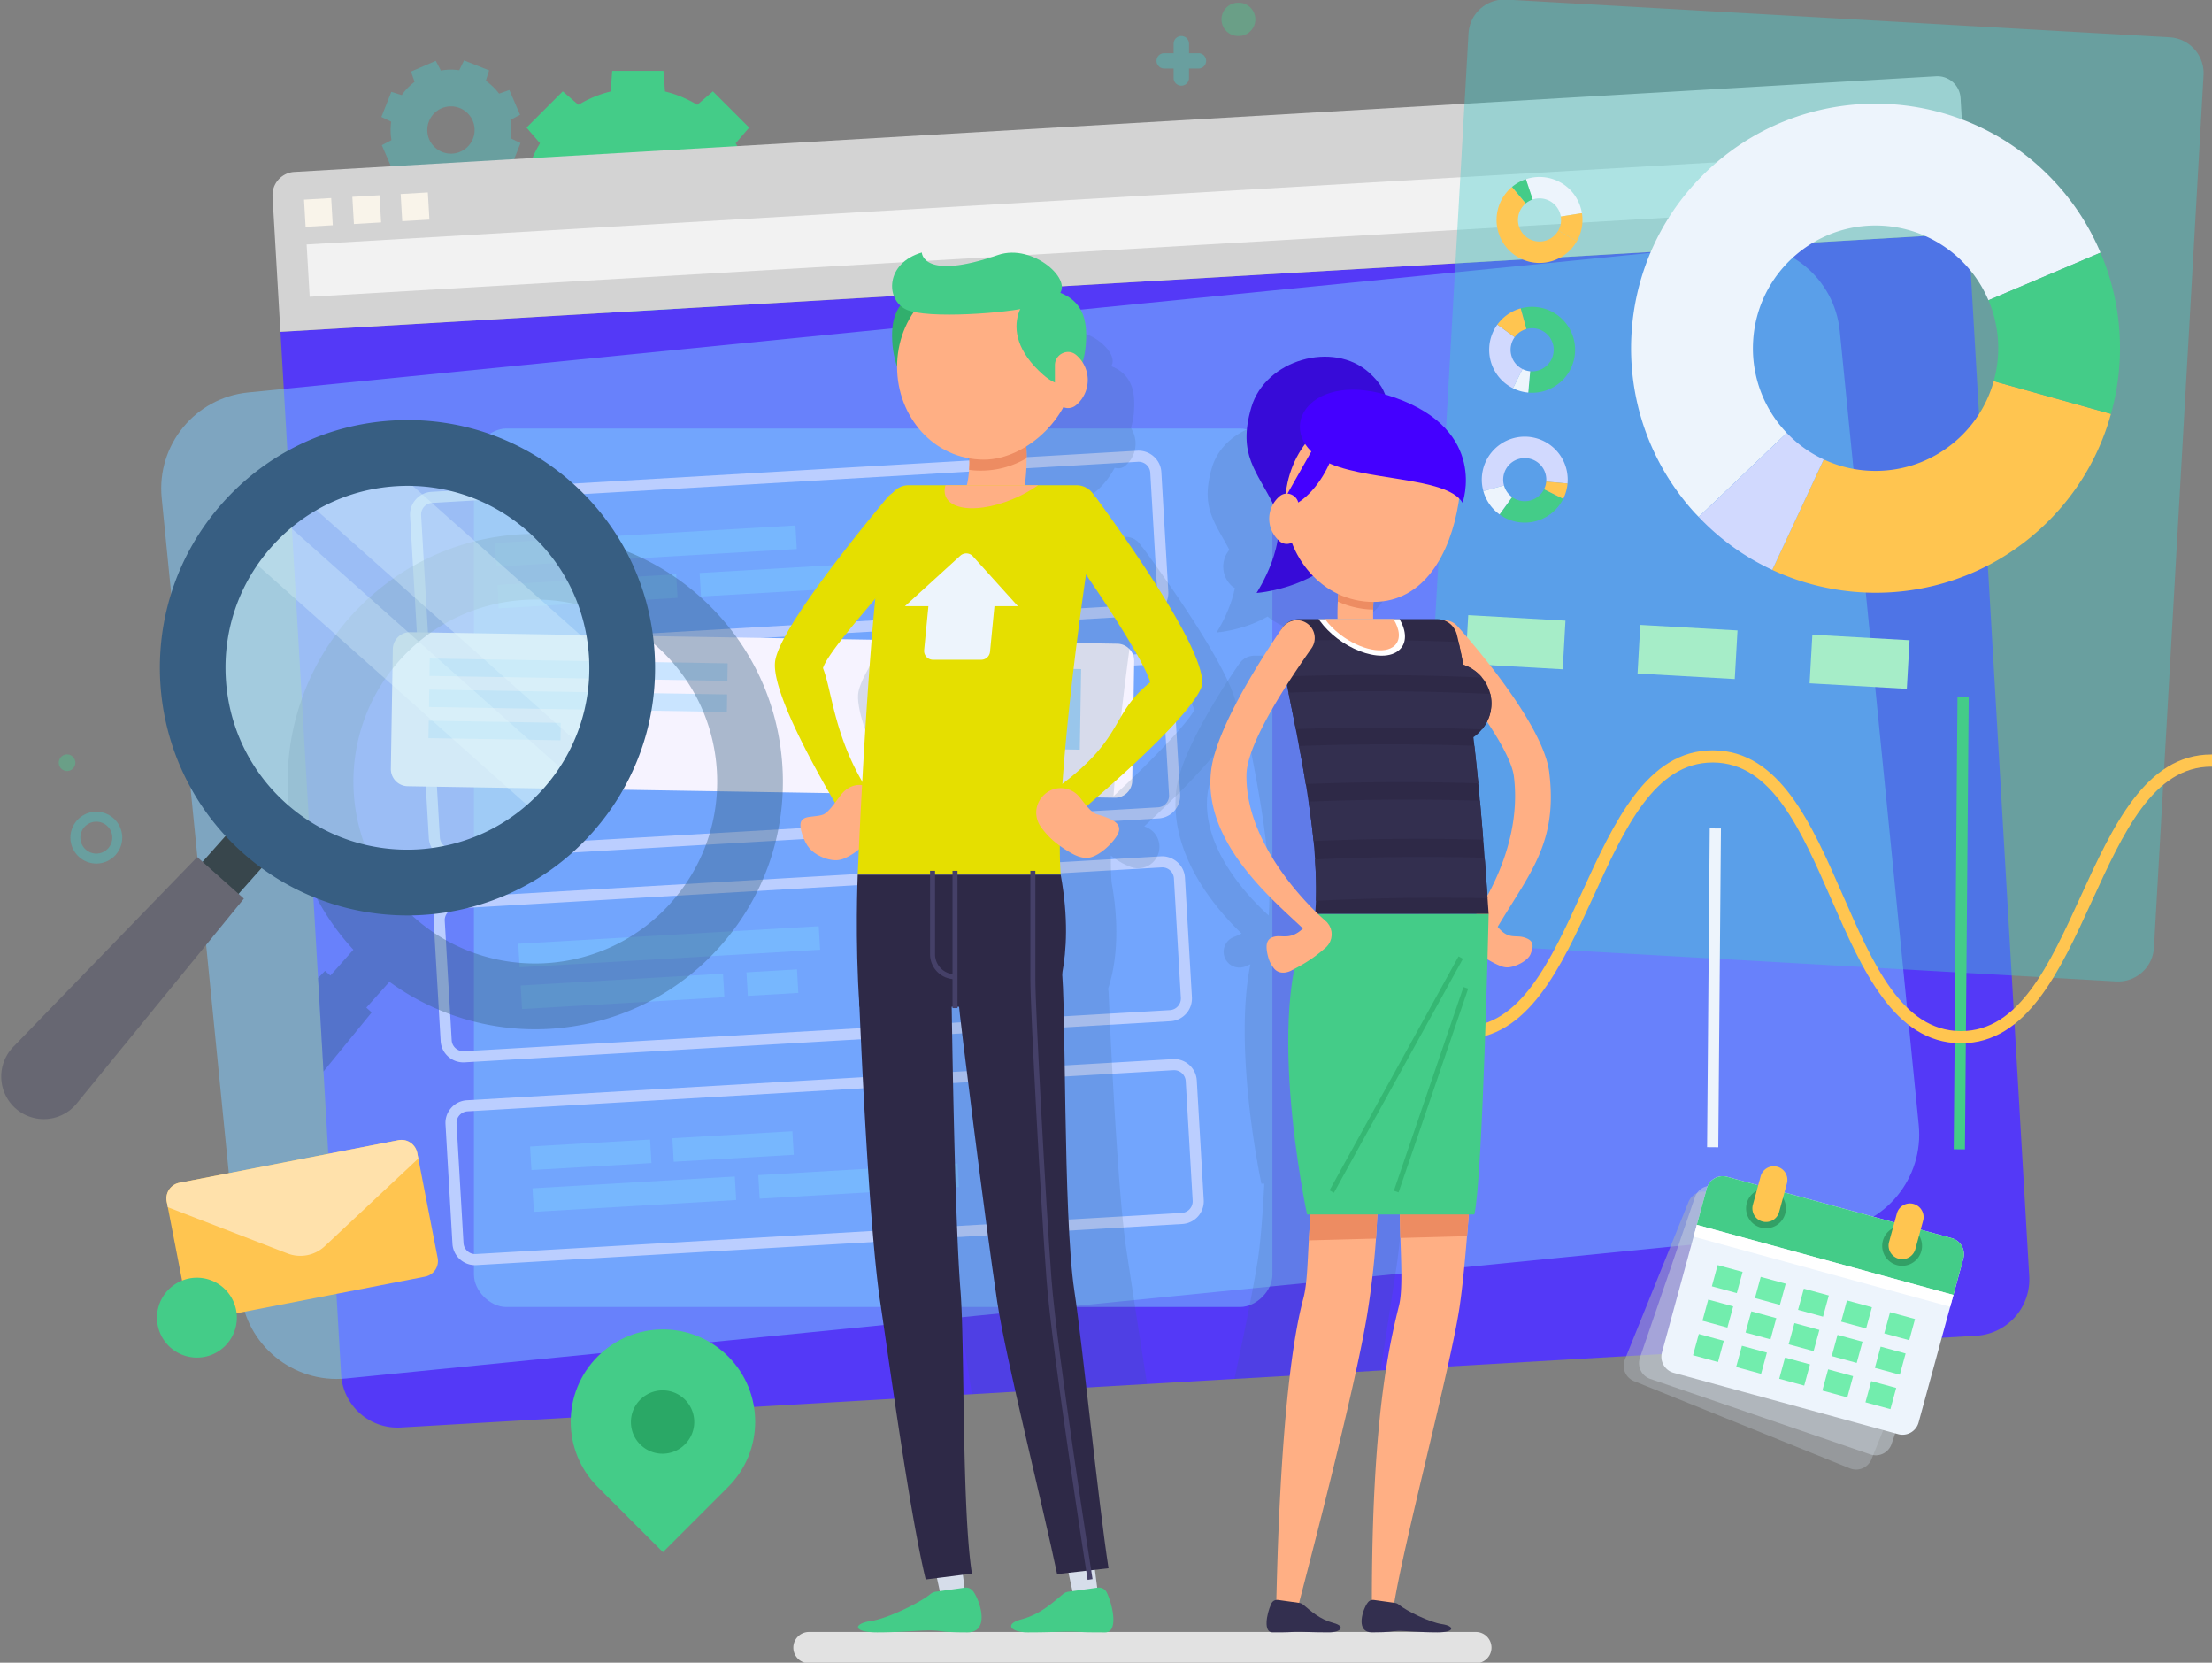 <svg xmlns="http://www.w3.org/2000/svg" width="338" height="254" viewBox="0 0 338 254"><rect x="0" y="0" width="338" height="254" fill="#808080" stroke="none"/><g><g><g><g><path fill="#4c8" d="M100.898 36.89a6.854 6.854 0 0 1-6.869 0 6.733 6.733 0 0 1-1.413-1.078 6.744 6.744 0 0 1-1.079-1.414 6.851 6.851 0 0 1 0-6.867 6.791 6.791 0 0 1 1.08-1.415c.43-.431.909-.785 1.412-1.078a6.862 6.862 0 0 1 6.87 0c.503.293.98.647 1.414 1.078.43.432.784.91 1.077 1.415a6.859 6.859 0 0 1 0 6.867 6.793 6.793 0 0 1-1.079 1.413c-.432.434-.91.788-1.413 1.08zm-12.514 9.022a17.347 17.347 0 0 0 4.931 2.044l.232 3.148h7.832l.235-3.148a17.374 17.374 0 0 0 4.929-2.044l2.391 2.062 5.538-5.538-2.06-2.393a17.45 17.45 0 0 0 2.045-4.929l3.145-.233v-7.832l-3.145-.234a17.458 17.458 0 0 0-2.045-4.93l2.06-2.392-5.538-5.538-2.391 2.062a17.423 17.423 0 0 0-4.93-2.045l-.234-3.147h-7.832l-.232 3.147a17.414 17.414 0 0 0-4.93 2.045l-2.393-2.062-5.539 5.538 2.064 2.392a17.372 17.372 0 0 0-2.045 4.93l-3.148.234v7.832l3.148.233a17.363 17.363 0 0 0 2.045 4.93l-2.064 2.392 5.539 5.538z"/></g><g opacity=".4"><path fill="#46cccc" d="M66.07 22.097a3.528 3.528 0 0 1-.736-1.706 3.614 3.614 0 0 1 1.335-3.367c.24-.19.508-.355.802-.484.296-.126.6-.207.904-.253a3.61 3.61 0 0 1 3.365 1.335c.19.242.357.509.485.803.127.296.208.598.253.902a3.616 3.616 0 0 1-3.04 4.104 3.621 3.621 0 0 1-3.368-1.334zm-4.518 3.324a9.137 9.137 0 0 0 2.019 1.96l-.496 1.588 3.836 1.523.727-1.497c.921.128 1.87.116 2.815-.046l.77 1.476 3.792-1.638-.547-1.573a9.206 9.206 0 0 0 1.961-2.02l1.587.498 1.522-3.84-1.497-.726a9.208 9.208 0 0 0-.044-2.812l1.475-.772-1.639-3.791-1.573.546a9.131 9.131 0 0 0-2.02-1.96l.498-1.588L70.9 9.228l-.726 1.497a9.172 9.172 0 0 0-2.814.044l-.772-1.476-3.79 1.64.545 1.573a9.132 9.132 0 0 0-1.96 2.019l-1.588-.5-1.521 3.84 1.498.726c-.13.922-.119 1.87.045 2.813l-1.478.772 1.64 3.79z"/></g></g><g><g opacity=".4"><path fill="#48cc90" d="M189.191 5.5a2.543 2.543 0 1 1 0-5.088 2.545 2.545 0 1 1 0 5.087z"/></g><g opacity=".4"><path fill="#46cccc" d="M17.153 127.958a2.438 2.438 0 0 1-2.434 2.435 2.438 2.438 0 0 1-2.436-2.435 2.438 2.438 0 0 1 2.436-2.436 2.438 2.438 0 0 1 2.434 2.436zm1.526 0a3.966 3.966 0 0 0-3.96-3.962 3.966 3.966 0 0 0-3.962 3.962 3.966 3.966 0 0 0 3.962 3.961 3.966 3.966 0 0 0 3.96-3.961z"/></g><g opacity=".4"><path fill="#46cccc" d="M181.686 11.91v-1.439h1.44a1.177 1.177 0 0 0 0-2.354h-1.44v-1.44a1.177 1.177 0 1 0-2.355 0v1.44h-1.437a1.177 1.177 0 1 0 0 2.354h1.437v1.44a1.177 1.177 0 1 0 2.355 0z"/></g><g opacity=".4"><path fill="#48cc90" d="M10.247 117.784a1.272 1.272 0 1 1-.001-2.544 1.272 1.272 0 0 1 .001 2.544z"/></g></g><g><g><path fill="#5439f7" d="M310.071 194.948a8.615 8.615 0 0 1-8.098 9.103l-91.005 5.297-8.317.489-5.586.32-8.439.488-13.353.779-11.048.64-4.7.275-11.019.641-87.28 5.084a8.613 8.613 0 0 1-9.102-8.1l-9.266-159.28 257.934-15.031z"/></g><g opacity=".5"><path fill="#7bcaff" d="M279.967 187.988L52.908 210.575c-8.106.808-15.332-5.112-16.14-13.218L24.708 76.09c-.808-8.108 5.11-15.332 13.218-16.14l227.056-22.587c8.108-.807 15.334 5.113 16.14 13.22l12.064 121.266c.806 8.106-5.112 15.333-13.218 16.14z"/></g><g opacity=".5"><path fill="#7bcaff" d="M72.423 70.395c0-2.467 2.466-4.933 4.932-4.933h112.14c2.465 0 4.932 2.466 4.932 4.933v124.33c0 2.466-2.466 4.932-4.932 4.932H77.355c-2.466 0-4.932-2.465-4.932-4.931z"/></g><g><g><path fill="#d3d3d3" d="M300.785 35.662L42.847 50.687 41.643 30.01a3.546 3.546 0 0 1 3.334-3.746l250.858-14.614a3.548 3.548 0 0 1 3.746 3.335z"/></g><g><path fill="#f2f2f2" d="M47.32 45.334l-.466-7.991 248.403-14.47.466 7.99z"/></g><g><path fill="#f9f4ea" d="M46.697 34.651l-.242-4.153 4.153-.241.241 4.153z"/></g><g><path fill="#f9f4ea" d="M54.08 34.221l-.242-4.152 4.152-.243.243 4.153z"/></g><g><path fill="#f9f4ea" d="M61.463 33.791l-.242-4.152 4.152-.243.243 4.153z"/></g></g><g><path fill="#bbceff" d="M173.987 70.54c.937 0 1.724.732 1.78 1.679l1.063 18.244c.026.476-.131.932-.449 1.288a1.768 1.768 0 0 1-1.227.593L67.294 98.63a1.777 1.777 0 0 1-1.883-1.676L64.35 78.707c-.027-.474.131-.93.449-1.286a1.77 1.77 0 0 1 1.227-.595l107.858-6.283a2.35 2.35 0 0 1 .104-.003zM67.19 100.325c.069 0 .136-.001.205-.006l107.858-6.282a3.454 3.454 0 0 0 2.394-1.16 3.449 3.449 0 0 0 .873-2.514l-1.062-18.244c-.113-1.913-1.77-3.363-3.673-3.267L65.927 75.135a3.463 3.463 0 0 0-2.396 1.16 3.443 3.443 0 0 0-.873 2.512l1.062 18.245a3.482 3.482 0 0 0 3.469 3.273z"/></g><g><path fill="#bbceff" d="M177.572 103.199l1.062 18.244a1.785 1.785 0 0 1-1.674 1.883L69.1 129.61a1.781 1.781 0 0 1-1.885-1.676l-1.062-18.244a1.785 1.785 0 0 1 1.677-1.883l107.859-6.283c.033-.001.068-.003.103-.003.936 0 1.725.733 1.78 1.679zm-108.375 28.1l107.86-6.282a3.48 3.48 0 0 0 3.268-3.673L179.26 103.1c-.111-1.914-1.764-3.362-3.672-3.267l-107.858 6.282a3.48 3.48 0 0 0-3.267 3.672l1.062 18.246a3.48 3.48 0 0 0 3.671 3.267z"/></g><g><path fill="#f6f3ff" d="M170.337 121.863l-108.028-1.758a2.629 2.629 0 0 1-2.587-2.67l.3-18.274a2.628 2.628 0 0 1 2.67-2.587l108.028 1.76a2.626 2.626 0 0 1 2.585 2.67l-.296 18.274a2.63 2.63 0 0 1-2.672 2.585z"/></g><g><path fill="#bbceff" d="M177.598 132.5c.935 0 1.723.733 1.779 1.678l1.062 18.245a1.786 1.786 0 0 1-1.675 1.884l-107.86 6.282c-.967.045-1.827-.694-1.884-1.677l-1.062-18.244a1.762 1.762 0 0 1 .449-1.286 1.769 1.769 0 0 1 1.227-.595l107.858-6.283c.035-.003.07-.003.106-.003zM70.795 162.286c.069 0 .137-.002.208-.005l107.86-6.284a3.478 3.478 0 0 0 3.265-3.672l-1.062-18.244c-.111-1.913-1.78-3.36-3.671-3.269l-107.859 6.286a3.444 3.444 0 0 0-2.394 1.157 3.44 3.44 0 0 0-.875 2.513l1.064 18.244a3.446 3.446 0 0 0 1.158 2.395c.641.572 1.454.879 2.306.879z"/></g><g opacity=".4"><path fill="#46cccc" d="M323.347 149.924l-101.372-5.766a5.482 5.482 0 0 1-5.164-5.783L224.39 5.1a5.481 5.481 0 0 1 5.785-5.163l101.371 5.762a5.484 5.484 0 0 1 5.164 5.786l-7.578 133.276a5.483 5.483 0 0 1-5.785 5.163z"/></g><g><path fill="#bbceff" d="M180.587 163.93c.354.317.566.754.594 1.228l1.062 18.244a1.785 1.785 0 0 1-1.674 1.885l-107.86 6.283a1.795 1.795 0 0 1-1.883-1.677l-1.064-18.244a1.775 1.775 0 0 1 .449-1.288 1.771 1.771 0 0 1 1.228-.594l107.859-6.284.106-.002c.437 0 .853.157 1.183.449zM72.6 193.265c.07 0 .138-.001.208-.006l107.858-6.283a3.48 3.48 0 0 0 3.268-3.671l-1.062-18.244a3.457 3.457 0 0 0-1.16-2.396 3.412 3.412 0 0 0-2.514-.872l-107.857 6.283a3.45 3.45 0 0 0-2.395 1.159 3.446 3.446 0 0 0-.873 2.513l1.062 18.244a3.448 3.448 0 0 0 1.16 2.394 3.44 3.44 0 0 0 2.305.88z"/></g><g opacity=".6"><g opacity=".6"><path fill="#7bcaff" d="M65.617 103.264l.043-2.672 45.527.741-.044 2.672z"/></g><g opacity=".6"><path fill="#7bcaff" d="M65.539 108.014l.043-2.672 45.527.741-.043 2.671z"/></g><g opacity=".6"><path fill="#7bcaff" d="M65.462 112.763l.043-2.671 20.187.328-.044 2.672z"/></g></g><g opacity=".6"><path fill="#7bcaff" d="M138.364 114.088l.2-12.309 12.31.2-.2 12.31z"/></g><g opacity=".6"><path fill="#7bcaff" d="M152.69 114.321l.201-12.31 12.31.201-.201 12.31z"/></g><g><g><path fill="#4c8" d="M300.248 175.576l-1.712-.014.575-69.09 1.712.015z"/></g><g><path fill="#edf4fc" d="M224.872 174.948l-1.712-.014.193-23.261 1.713.014z"/></g><g><path fill="#edf4fc" d="M262.558 175.263l-1.711-.015.407-48.703 1.711.015z"/></g><g><path fill="#ffc550" d="M299.66 159.367h-.114c-10.128-.084-15.002-11.226-19.718-22.001-4.683-10.702-9.106-20.812-18.029-20.887h-.097c-8.86 0-13.434 9.998-18.276 20.583-4.875 10.654-9.917 21.669-19.969 21.669h-.114l.015-1.86h.1c8.858 0 13.433-9.998 18.277-20.583 4.874-10.653 9.914-21.67 19.965-21.67.038 0 .076 0 .115.002 10.128.084 15.002 11.226 19.718 22 4.682 10.703 9.106 20.813 18.027 20.888h.1c8.86 0 13.435-10 18.277-20.585 4.877-10.653 9.918-21.668 19.97-21.668h.116l-.016 1.86h-.1c-8.86 0-13.433 9.997-18.278 20.582-4.876 10.656-9.916 21.67-19.968 21.67z"/></g></g><g><g><path fill="#a6edc8" d="M276.934 96.958l14.853.844-.421 7.427-14.854-.843z"/></g><g><path fill="#a6edc8" d="M250.643 95.463l14.855.844-.422 7.427-14.854-.843z"/></g><g><path fill="#a6edc8" d="M224.353 93.97l14.855.843-.422 7.427-14.854-.844z"/></g></g><g opacity=".5"><path fill="#7bcaff" d="M79.404 147.755l-.209-3.589 45.91-2.673.208 3.589z"/></g><g opacity=".5"><path fill="#7bcaff" d="M79.776 154.135l-.209-3.588 30.909-1.802.209 3.588z"/></g><g opacity=".5"><path fill="#7bcaff" d="M114.273 152.125l-.209-3.589 7.714-.449.209 3.589z"/></g><g opacity=".5"><path fill="#7bcaff" d="M75.839 86.54l-.21-3.588 45.91-2.674.208 3.588z"/></g><g opacity=".5"><path fill="#7bcaff" d="M76.21 92.92L76 89.331l27.322-1.591.21 3.588z"/></g><g opacity=".5"><path fill="#7bcaff" d="M107.118 91.119l-.209-3.588 28.926-1.685.21 3.588z"/></g><g opacity=".5"><path fill="#7bcaff" d="M81.209 178.735L81 175.147l18.334-1.067.21 3.588z"/></g><g opacity=".5"><path fill="#7bcaff" d="M102.95 177.468l-.208-3.588 18.334-1.067.21 3.588z"/></g><g opacity=".5"><path fill="#7bcaff" d="M81.581 185.115l-.21-3.588 30.91-1.801.208 3.587z"/></g><g opacity=".5"><path fill="#7bcaff" d="M116.078 183.105l-.209-3.589 30.451-1.773.21 3.588z"/></g><g opacity=".4"><path fill="#375e82" d="M102.545 137.879c-10.187 11.447-27.776 12.47-39.24 2.286-11.447-10.185-12.472-27.794-2.286-39.24 4.935-5.547 11.745-8.85 19.146-9.283 7.42-.432 14.546 2.06 20.094 6.997 5.547 4.937 8.85 11.726 9.283 19.146.43 7.401-2.062 14.548-6.997 20.094zm4.387-46.759c-7.54-6.708-17.255-10.087-27.351-9.5-10.078.588-19.336 5.072-26.064 12.612a37.442 37.442 0 0 0-7.4 12.543 37.673 37.673 0 0 0-2.1 14.81c.292 5 1.56 9.927 3.806 14.482a37.5 37.5 0 0 0 6.175 9.012l-3.512 3.944-.82-.71-1.064 1.098.83 14.269 7.365-9.024-.821-.73 3.53-3.946a37.82 37.82 0 0 0 24.476 7.186c9.672-.563 19.147-4.819 26.063-12.612 6.727-7.559 10.106-17.275 9.518-27.353-.589-10.095-5.072-19.354-12.63-26.08z"/></g><g><g><path fill="#38464c" d="M43.188 128.98l-8.933 10.039-5.504-4.898 8.933-10.038z"/></g><g><path fill="#676772" d="M2.367 169.31a6.5 6.5 0 0 0 9.358-.744l25.543-31.292-7.133-6.348L2.02 159.929a6.502 6.502 0 0 0 .347 9.382z"/></g><g opacity=".6"><path fill="#bde5f2" d="M29.492 103.933c1.055 18.094 16.572 31.902 34.666 30.85a32.696 32.696 0 0 0 20.137-8.461 31.941 31.941 0 0 0 5.039-5.747 33.259 33.259 0 0 0 2.379-4.064 32.517 32.517 0 0 0 3.362-13.822c.01-.845 0-1.71-.05-2.573C93.972 82.022 78.434 68.194 60.34 69.25c-.864.05-1.744.142-2.582.252a32.432 32.432 0 0 0-13.318 4.941 32.935 32.935 0 0 0-3.76 2.835 31.976 31.976 0 0 0-5.125 5.673 32.71 32.71 0 0 0-6.063 20.983z"/></g><g opacity=".3"><path fill="#e3fbff" d="M44.44 74.442l47.273 42.069a32.516 32.516 0 0 0 3.362-13.822L57.758 69.501a32.431 32.431 0 0 0-13.318 4.941z"/></g><g opacity=".3"><path fill="#e3fbff" d="M35.555 82.95l48.74 43.372a31.944 31.944 0 0 0 5.039-5.747L40.68 77.277a31.978 31.978 0 0 0-5.125 5.673z"/></g><g><path fill="#375e82" d="M62.29 74.218c6.814 0 13.31 2.466 18.441 7.033 5.548 4.936 8.84 11.736 9.271 19.148.432 7.412-2.05 14.548-6.985 20.095-10.19 11.447-27.792 12.474-39.24 2.286-5.548-4.937-8.84-11.737-9.271-19.15-.432-7.411 2.047-14.547 6.984-20.093 4.935-5.547 11.736-8.839 19.148-9.27a28.554 28.554 0 0 1 1.652-.05zm-.058 65.622c10.434 0 20.825-4.28 28.29-12.667 6.72-7.552 10.097-17.267 9.51-27.359-.587-10.09-5.07-19.349-12.621-26.068-7.55-6.719-17.25-10.098-27.358-9.509-10.09.588-19.349 5.07-26.068 12.62-13.872 15.588-12.477 39.555 3.112 53.428 7.198 6.406 16.182 9.555 25.135 9.555z"/></g></g><g><g><g><path fill="#ffc550" d="M270.806 87.056c13.127 6.112 29.17 4.26 40.651-5.988 5.547-4.95 9.263-11.172 11.102-17.842l-17.911-5.003c-2.312 8.319-10.171 14.19-19.125 13.681a18.541 18.541 0 0 1-6.855-1.721z"/></g><g><path fill="#edf4fc" d="M258.718 78.07c.273.308.562.602.849.898l13.456-12.835a18.702 18.702 0 0 1-5.14-14.01c.585-10.332 9.435-18.228 19.768-17.642 7.36.42 13.495 5.031 16.19 11.389l17.123-7.273a36.966 36.966 0 0 0-6.508-10.28c-13.73-15.386-37.353-16.729-52.74-2.999-15.397 13.74-16.728 37.367-2.998 52.751z"/></g><g><path fill="#4c8" d="M305.306 54.25a18.87 18.87 0 0 1-.658 3.973l17.911 5.003c2.259-8.057 1.766-16.775-1.595-24.63l-17.123 7.274a18.55 18.55 0 0 1 1.465 8.38z"/></g><g><path fill="#d1d9fe" d="M259.567 78.968a36.849 36.849 0 0 0 11.24 8.088l7.861-16.873a18.569 18.569 0 0 1-5.645-4.05z"/></g></g><g><g><path fill="#edf4fc" d="M233.161 27.37a6.563 6.563 0 0 1 8.561 5.192l-3.226.518a3.3 3.3 0 0 0-4.298-2.607z"/></g><g><path fill="#ffc550" d="M230.872 28.699c.054-.048.11-.094.165-.14l2.094 2.51a3.288 3.288 0 0 0-1.175 2.343 3.29 3.29 0 0 0 3.1 3.475 3.296 3.296 0 0 0 3.053-1.666l2.844 1.61a6.465 6.465 0 0 1-1.341 1.666 6.567 6.567 0 0 1-9.268-.526 6.568 6.568 0 0 1 .528-9.272z"/></g><g><path fill="#ffc550" d="M238.531 33.786c.014-.242 0-.479-.035-.706l3.226-.517a6.537 6.537 0 0 1-.769 4.268l-2.844-1.61c.242-.426.394-.913.422-1.435z"/></g><g><path fill="#4c8" d="M231.037 28.558a6.49 6.49 0 0 1 2.124-1.187l1.037 3.102a3.29 3.29 0 0 0-1.067.595z"/></g></g><g><g><path fill="#4c8" d="M238.861 76.203a6.563 6.563 0 0 1-6.248 3.621 6.494 6.494 0 0 1-3.477-1.239l1.916-2.647a3.297 3.297 0 0 0 4.882-1.197z"/></g><g><path fill="#d1d9fe" d="M239.54 73.644c-.004.072-.01.145-.017.217l-3.256-.293a3.294 3.294 0 1 0-6.455.583l-3.152.872a6.566 6.566 0 0 1 6.698-8.308 6.566 6.566 0 0 1 6.182 6.929z"/></g><g><path fill="#edf4fc" d="M230.527 75.463c.162.182.34.34.525.475l-1.916 2.647a6.544 6.544 0 0 1-2.476-3.562l3.152-.872c.13.473.367.923.715 1.312z"/></g><g><path fill="#ffc550" d="M239.523 73.86a6.494 6.494 0 0 1-.662 2.343l-2.927-1.462c.186-.37.295-.767.333-1.173z"/></g></g><g><g><path fill="#d1d9fe" d="M231.184 59.308a6.56 6.56 0 0 1-3.623-6.246 6.503 6.503 0 0 1 1.239-3.478l2.648 1.917a3.297 3.297 0 0 0 1.196 4.88z"/></g><g><path fill="#4c8" d="M233.741 59.989c-.072-.005-.145-.012-.217-.019l.294-3.255a3.285 3.285 0 0 0 2.489-.825 3.291 3.291 0 0 0-3.072-5.63l-.873-3.151a6.568 6.568 0 0 1 8.308 6.696 6.567 6.567 0 0 1-6.929 6.184z"/></g><g><path fill="#ffc550" d="M231.92 50.974c-.18.162-.337.34-.472.527l-2.648-1.917a6.531 6.531 0 0 1 3.562-2.475l.873 3.151c-.474.13-.924.366-1.314.714z"/></g><g><path fill="#edf4fc" d="M233.524 59.97a6.448 6.448 0 0 1-2.34-.662l1.46-2.927c.37.188.768.296 1.173.334z"/></g></g></g></g><g><g opacity=".5"><path fill="#abb2b7" d="M295.695 198.838l-9.718 24.062a2.542 2.542 0 0 1-3.312 1.407l-32.97-13.317a2.542 2.542 0 0 1-1.407-3.311l9.717-24.063a2.54 2.54 0 0 1 3.312-1.405l32.972 13.316a2.54 2.54 0 0 1 1.406 3.311z"/></g><g opacity=".5"><path fill="#cad3db" d="M297.45 196.046l-8.418 24.548a2.545 2.545 0 0 1-3.233 1.582l-33.635-11.533a2.543 2.543 0 0 1-1.581-3.233l8.416-24.548a2.542 2.542 0 0 1 3.232-1.58l33.637 11.532a2.544 2.544 0 0 1 1.581 3.232z"/></g><g><path fill="#edf4fc" d="M300.004 192.263l-6.837 25.033a2.542 2.542 0 0 1-3.124 1.784l-34.302-9.368a2.542 2.542 0 0 1-1.784-3.124l6.837-25.035a2.542 2.542 0 0 1 3.123-1.784l34.303 9.368a2.543 2.543 0 0 1 1.784 3.126z"/></g><g><path fill="#4c8" d="M300.004 192.263l-1.517 5.553-39.21-10.708 1.517-5.555a2.542 2.542 0 0 1 3.123-1.784l34.303 9.368a2.543 2.543 0 0 1 1.784 3.126z"/></g><g><path fill="#fff" d="M258.783 188.914l.494-1.806 39.21 10.707-.493 1.807z"/></g><g><path fill="#32a066" d="M272.787 185.39a3.046 3.046 0 0 1-3.739 2.136 3.044 3.044 0 1 1 3.739-2.135z"/></g><g><path fill="#32a066" d="M293.596 191.075a3.043 3.043 0 1 1-5.87-1.604 3.043 3.043 0 0 1 5.87 1.604z"/></g><g><g><g><path fill="#ffc550" d="M269.852 186.67a2.08 2.08 0 0 1-2.008-2.628l1.187-4.348a2.073 2.073 0 0 1 2.553-1.46 2.078 2.078 0 0 1 1.46 2.554l-1.186 4.35a2.08 2.08 0 0 1-2.006 1.532z"/></g><g><path fill="#ffc550" d="M290.662 192.353a2.081 2.081 0 0 1-2.008-2.628l1.188-4.351a2.074 2.074 0 0 1 2.556-1.459 2.08 2.08 0 0 1 1.458 2.556l-1.188 4.351a2.08 2.08 0 0 1-2.006 1.53z"/></g></g></g><g><path fill="#72edad" d="M261.575 196.497l.884-3.239 3.815 1.042-.884 3.238z"/></g><g><path fill="#72edad" d="M287.921 203.692l.885-3.239 3.814 1.042-.885 3.238z"/></g><g><path fill="#72edad" d="M281.335 201.893l.884-3.239 3.815 1.042-.885 3.238z"/></g><g><path fill="#72edad" d="M274.748 200.094l.884-3.238 3.815 1.041-.884 3.239z"/></g><g><path fill="#72edad" d="M268.162 198.295l.884-3.238 3.815 1.042-.884 3.238z"/></g><g><path fill="#72edad" d="M260.137 201.762l.885-3.24 3.815 1.041-.885 3.24z"/></g><g><path fill="#72edad" d="M286.484 208.957l.884-3.24 3.815 1.042-.885 3.24z"/></g><g><path fill="#72edad" d="M279.897 207.158l.884-3.24 3.815 1.042-.884 3.24z"/></g><g><path fill="#72edad" d="M273.31 205.36l.885-3.24 3.814 1.041-.885 3.24z"/></g><g><path fill="#72edad" d="M266.724 203.56l.885-3.24 3.814 1.042-.885 3.24z"/></g><g><path fill="#72edad" d="M258.7 207.025l.884-3.24 3.815 1.042-.885 3.24z"/></g><g><path fill="#72edad" d="M285.046 214.22l.884-3.24 3.815 1.042-.884 3.24z"/></g><g><path fill="#72edad" d="M278.46 212.422l.884-3.24 3.814 1.042-.885 3.24z"/></g><g><path fill="#72edad" d="M271.873 210.623l.885-3.24 3.815 1.042-.885 3.24z"/></g><g><path fill="#72edad" d="M265.286 208.824l.884-3.24 3.816 1.042-.885 3.24z"/></g></g><g><g><path fill="#ffc550" d="M25.477 183.558l3.12 16.045a2.428 2.428 0 0 0 2.858 1.927l33.488-6.508a2.43 2.43 0 0 0 1.929-2.859l-3.12-16.045a2.443 2.443 0 0 0-2.861-1.942l-33.488 6.51a2.441 2.441 0 0 0-1.926 2.872z"/></g><g><path fill="#ffe1ab" d="M25.474 183.544l.17.87 18.276 7.061a5.47 5.47 0 0 0 5.712-1.11l14.287-13.39-.167-.856a2.453 2.453 0 0 0-2.875-1.94l-33.474 6.507a2.438 2.438 0 0 0-1.929 2.858z"/></g><g><path fill="#4c8" d="M24.075 202.296a6.1 6.1 0 1 0 11.972-2.327 6.1 6.1 0 0 0-11.972 2.327z"/></g></g><g><g><path fill="#4c8" d="M111.266 227.142l-9.968 9.968-9.967-9.968c-5.501-5.501-5.501-14.429 0-19.932 5.505-5.504 14.43-5.504 19.935 0 5.506 5.506 5.502 14.43 0 19.932z"/></g><g><path fill="#2aa866" d="M104.715 220.59a4.83 4.83 0 1 1-6.83-6.829 4.83 4.83 0 0 1 6.83 6.83z"/></g></g><g opacity=".4"><g opacity=".4"><path fill="#375e82" d="M170.146 121.63c.671-9.156 2.045-20.097 3.266-28.369 4.532 6.608 8.575 13.186 9.064 15.215-1.037 2.045-6.684 7.905-12.33 13.155zm-27.074-1.647c-2.806-5.693-5.294-11.446-5.446-13.186.487-1.571 3.525-5.92 7.233-10.773-.748 7.416-1.343 16.466-1.787 23.959zm45.982-11.125c.03-1.145-.52-2.839-1.45-4.853-2.747-5.937-8.79-14.62-12.804-20.114a2.739 2.739 0 0 0-.396-.442 2.707 2.707 0 0 0-2.396-1.435h-7.035c.274-1.907.29-3.83.213-5.387a12.19 12.19 0 0 0 5.143-5.173c.534.168 1.13.107 1.618-.305a4.42 4.42 0 0 0 1.571-3.388c0-.885-.274-1.694-.701-2.38.228-.779.381-1.603.442-2.336.214-2.731-.015-5.753-3.464-7.11 1.373-2.153-3.968-6.67-8.44-5.128-10.271 3.555-10.33-.336-10.33-.336-4.441 1.297-4.869 5.387-2.9 7.188-1.145 1.51-1.221 3.51-1.068 5.386.03.382.107.84.198 1.328-.046.458-.091.916-.091 1.389 0 6.104 4.47 11.17 10.316 12.117.03 1.526-.077 3.067-.367 4.135h-7.874c-.855 0-1.633.397-2.137 1.038-.29.183-.549.397-.778.672-4.288 5.127-14.345 17.564-15.154 21.99-.61 3.296 3.327 11.964 7.173 19.427-.382.29-.778.55-1.099.656a3.29 3.29 0 0 0-2.03 4.166 3.272 3.272 0 0 0 4.167 2.014c1.19-.412 2.273-1.114 3.174-1.83-.138 2.868-.214 4.638-.214 4.638s-.381 8.76.23 17.626c.136 3.45 1.281 30.079 2.822 40.273a8379.26 8379.26 0 0 0 3.113 20.296l11.019-.64a8484.285 8484.285 0 0 1-3.266-21.304c-1.36-8.973-2.442-32.994-2.67-38.35h4.852c.183 4.456 1.312 30.048 2.808 39.998.656 4.35 1.831 11.949 2.976 19.38l11.048-.64a4816.051 4816.051 0 0 1-3.143-20.388c-1.526-10.072-2.717-39.128-2.733-39.418 0-.199-.045-.382-.075-.58.854-2.533 2.045-8.012.534-16.253-.092-1.19-.122-2.563-.107-4.09.87.687 1.937 1.359 3.081 1.756a2.93 2.93 0 0 0 1.07.183c1.358 0 2.625-.84 3.083-2.198a3.252 3.252 0 0 0-2.015-4.15l-.122-.062a198.431 198.431 0 0 0 4.807-4.593c9.294-9.233 9.37-11.797 9.4-12.773z"/></g><g opacity=".4"><path fill="#375e82" d="M214.554 110.445zm6.226 11.033c.81 6.547-1.587 12.483-3.586 16.13-.35-5.219-1.282-17.702-2.64-27.163 3.083 4.074 5.921 8.53 6.226 11.033zm-26.92 18.374zm-9.339-18.633c.382-2.976 3.068-7.997 5.525-12.026 1.968 9.935 4.44 21.35 3.815 30.659-3.037-2.747-10.362-10.347-9.34-18.633zm37.312 21.93a14.508 14.508 0 0 1-1.785-.87c2.396-3.694 6.7-11.858 5.524-21.396-.84-6.7-11.262-18.465-12.452-19.778a2.464 2.464 0 0 0-1.832-.793 3.03 3.03 0 0 0-.915-.153h-8.668c-.03-1.16.015-2.32.106-3.342 6.67-.244 12.01-5.707 12.01-12.437 0 0 3.526-9.721-9.11-14.223-.473-.168-.93-.29-1.404-.412-.32-.946-.961-1.908-2.136-2.976-4.838-4.395-14.086-1.8-15.993 4.7-1.786 6.12.503 8.348 2.67 12.53a3.987 3.987 0 0 0 .473 5.6c.122.091.244.168.366.213-.671 3.556-2.792 6.807-2.792 6.807s4.028-.275 7.798-2.427a12.04 12.04 0 0 0 3.357 1.862 31.25 31.25 0 0 0-.168 4.105h-5.219c-.717 0-1.358.275-1.846.717l-.2.199c-.03.046-.075.076-.106.122-.03.046-.076.091-.106.137-.23.32-.9 1.297-1.801 2.67-2.655 4.075-7.249 11.72-7.86 16.62-.046.335-.076.671-.09 1.007-.627 9.354 6.226 17.29 10.056 20.968-.504.26-.946.458-1.206.55a2.415 2.415 0 0 0-1.358 3.128 2.406 2.406 0 0 0 2.243 1.526c.29 0 .596-.046.886-.168.091-.03.381-.153.793-.336-2.686 13.185 1.679 33.527 1.679 33.527h.442c-.244 4.579-.55 8.699-.961 11.446-.626 4.105-2.076 11.232-3.602 18.374l8.44-.489c1.358-6.5 2.609-12.803 3.204-16.68.473-3.082.809-7.66 1.053-12.65h5.173c-.335 4.562-.732 8.683-1.144 11.445a2695.029 2695.029 0 0 1-2.701 17.565l8.317-.489c.961-6.241 1.862-12.193 2.426-15.87.458-3.068.9-7.646 1.267-12.652h.763c.824-3.555 1.495-24.142 1.77-34.61 1.404.824 2.67 1.342 2.884 1.419.29.122.58.168.885.168.962 0 1.862-.58 2.244-1.526a2.436 2.436 0 0 0-1.374-3.129z"/></g></g><g><g><path fill="#e2e2e2" d="M123.616 254.086h101.895a2.391 2.391 0 1 0 0-4.784H123.616a2.391 2.391 0 1 0 0 4.784z"/></g><g><g><g><path fill="#d6ddea" d="M167.938 244.743l-1.293-10.085-4.742-.709 2.283 10.554z"/></g><g><path fill="#4c8" d="M163.28 243.15a1.64 1.64 0 0 0-.83.35c-1.624 1.347-3.482 3.1-6.403 3.88-2.65.709-1.597 1.979 1.004 1.979 3.821 0 5.349-.15 7.05-.106 1.703.043.598.106 4.787.106 1.923 0 1.288-3.75.269-6.007-.28-.618-.821-.908-1.52-.809z"/></g></g><g><g><path fill="#d6ddea" d="M147.666 244.743l-1.294-10.085-4.742-.709 2.285 10.554z"/></g><g><path fill="#4c8" d="M143.008 243.15a1.634 1.634 0 0 0-.829.35c-1.625 1.347-6.56 3.757-9.093 4.122-2.717.392-2.856 1.737.966 1.737 3.82 0 6.621-.342 8.324-.297 1.705.043 1.262.297 5.451.297 3.214 0 2.208-4.1 1.058-6.007-.35-.58-.821-.908-1.52-.809z"/></g></g><g><path fill="#31af6d" d="M142.295 44.168c2.822-.508 8.094 5.192 1.526 13.64-4.674 6.008-7.169-1.698-7.44-5.07-.286-3.54.095-7.52 5.914-8.57z"/></g><g><path fill="#e5df00" d="M140.736 75.579a3.681 3.681 0 0 0-5.19.47c-4.83 5.79-16.164 19.797-17.078 24.798-.75 4.1 5.245 15.333 10.395 23.947l4.561-2.765c-5.928-8.52-6.214-16.341-7.671-19.968.856-2.738 9.048-11.66 15.894-19.868 1.303-1.563.653-5.31-.911-6.614z"/></g><g><path fill="#ffaf84" d="M126.118 131.135c-1.717-.636-2.662-1.467-3.266-2.96-1.708-4.211.972-3.062 2.896-3.73.954-.331 2.323-2.543 2.859-3.171 1.318-1.55 3.294-1.856 4.846-.536 1.548 1.322 1.195 3.316.415 5.196-.444 1.07-1.295 3.298-4.178 4.873-1.271.696-2.046.772-3.572.328z"/></g><g><path fill="#ffaf84" d="M156.87 69.989c0 3.174-.445 7.066-2.183 9.828-2.243 3.54-2.686 4.273-2.732 4.35a4.359 4.359 0 0 1-3.739 2.105 4.379 4.379 0 0 1-2.228-.61 4.364 4.364 0 0 1-1.51-5.967s.35-.595 2.838-4.533c.427-.671.656-1.938.763-3.387.137-1.97.03-4.273-.214-5.876-.366-2.365 1.282-4.593 3.663-4.944 2.365-.351 4.593 1.282 4.944 3.662.123.733.397 2.839.397 5.372z"/></g><g><path fill="#e5df00" d="M167.529 77.717c-2.158 12.363-6.369 43.404-5.453 55.895h-31.014s1.87-46.005 4.809-57.214a3.057 3.057 0 0 1 2.962-2.272h25.671a3.067 3.067 0 0 1 3.025 3.591z"/></g><g><path fill="#2e2947" d="M160.727 153.798s3.777-6.925 1.35-20.186h-31.015s-.44 10.093.272 20.186z"/></g><g><path fill="#2e2947" d="M164.153 197.091c-1.717-11.367-1.24-45.128-1.94-49.008-.607-3.368-5.85-3.203-9.25-3.1-3.422.138-6.625 4.68-6.486 8.1.055 1.375 4.087 33.76 5.902 45.797 1.311 8.672 7.045 31.429 9.152 41.582l7.856-.895c-1.573-10.175-3.928-33.812-5.234-42.476z"/></g><g><path fill="#2e2947" d="M146.756 197.029c-.93-11.647-1.346-44.563-1.36-44.892-.139-3.42-4.753-5.601-8.156-5.499a6.198 6.198 0 0 0-5.943 6.445c.055 1.375 1.383 33.76 3.199 45.797 1.31 8.672 4.477 32.198 6.957 42.404l7.058-.891c-1.572-10.174-1.058-34.63-1.755-43.364z"/></g><g><path fill="#e5df00" d="M167.65 76.237a3.688 3.688 0 0 0-5.151-.806c-1.644 1.2-2.152 4.479-.952 6.124 6.614 9.066 13.488 19.75 14.198 22.685-6.568 5.294-3.452 8.823-16.12 17.449l3.265 4.154c17.952-15.11 20.787-20.129 20.822-21.454.14-5.149-10.004-19.848-16.063-28.152z"/></g><g><path fill="#ed8c62" d="M156.87 69.989a13.705 13.705 0 0 1-7.02 1.908c-.596 0-1.191-.03-1.77-.122.137-1.97.03-4.273-.215-5.876-.366-2.365 1.282-4.593 3.663-4.944 2.365-.351 4.593 1.282 4.944 3.662.123.733.397 2.839.397 5.372z"/></g><g><path fill="#ffaf84" d="M137.075 56.024c0 7.649 5.63 14.192 13.28 14.192 6.514 0 13.848-6.76 13.848-14.409 0-7.648-6.198-13.85-13.849-13.85-7.648 0-13.28 6.419-13.28 14.067z"/></g><g><path fill="#ffaf84" d="M166.099 131.048c-.968.01-1.777-.316-2.96-1.053-1.61-1-2.827-1.947-4.042-3.61-1.2-1.644-.948-3.791.603-5.111a3.685 3.685 0 0 1 5.195.416c.647.751 1.752 2.431 2.68 2.692 2.937.826 4.138 1.674 3.032 3.383-.953 1.473-3.019 3.266-4.508 3.283z"/></g><g><path fill="#4c8" d="M159.995 44.168c-2.822-.508-8.624 6.05-.573 13.098 4.421 3.87 6.214-1.156 6.486-4.528.287-3.54-.095-7.52-5.913-8.57z"/></g><g><path fill="#4c8" d="M152.492 38.954c5.377-1.86 11.852 4.044 9.125 6.215-1.201.957-1.145.812-4.197 1.717-3.052.907-15.833 1.908-18.981.382-3.147-1.526-3.162-7.074 2.417-8.696 0 0 .064 4.388 11.636.382z"/></g><g><path fill="#ffaf84" d="M166.213 58.052a5.014 5.014 0 0 1-1.78 3.834c-1.275 1.079-3.239.106-3.239-1.565v-4.538c0-1.67 1.964-2.643 3.24-1.564a5.016 5.016 0 0 1 1.78 3.833z"/></g><g><path fill="#edf4fc" d="M155.537 92.6l-6.872-7.613a1.363 1.363 0 0 0-1.929-.095l-8.457 7.709h3.584l-.65 6.691c-.079.8.551 1.494 1.354 1.494h7.356a1.36 1.36 0 0 0 1.355-1.231l.677-6.954z"/></g><g><path fill="#ffaf84" d="M144.465 74.126c-.717 2.501 1.647 3.976 5.789 3.393 2.892-.408 5.996-1.717 8.369-3.393z"/></g><g><g><path fill="#454068" d="M166.193 241.344c-.053-.348-5.454-34.816-6.284-45.918-.876-11.67-2.464-41.185-2.464-45.77V133.03h.763v16.628c0 4.573 1.587 34.054 2.461 45.713.829 11.071 6.223 45.508 6.278 45.855z"/></g><g><path fill="#454068" d="M145.547 153.997v-20.968h.763v20.968z"/></g><g><path fill="#454068" d="M145.929 149.587a3.818 3.818 0 0 1-3.815-3.816V133.03h.763v12.742a3.055 3.055 0 0 0 3.052 3.053z"/></g></g></g><g><g><path fill="#370bd8" d="M209.227 56.943c-5.46-4.958-15.887-2.024-18.026 5.303-2.141 7.328.899 9.706 3.469 15.027 2.568 5.323-2.663 13.312-2.663 13.312s16.103-1.1 16.089-15.308c-.01-8.853 7.778-12.3 1.13-18.334z"/></g><g><g><path fill="#ffaf84" d="M212.83 108.201c-.443.26-.916.397-1.39.397-.93 0-1.83-.473-2.334-1.327-.032-.046-.458-.748-2.793-4.441-1.892-3.022-2.06-7.753-1.892-10.942.092-1.71.26-2.976.32-3.312a2.725 2.725 0 0 1 3.083-2.289c1.496.23 2.518 1.603 2.29 3.083a28.242 28.242 0 0 0-.29 3.754c-.062 2.58.182 5.372 1.098 6.806a907.23 907.23 0 0 1 2.854 4.548 2.724 2.724 0 0 1-.946 3.723z"/></g><g><path fill="#ffaf84" d="M211.655 153.464c-.016 1.084-.489 20.678-1.374 35.283-.015.152-.015.305-.03.457-.275 4.106-.795 8.089-1.206 10.744-1.816 12.04-10.469 44.5-10.79 45.888l-3.265-.259c.092-.336.366-33.024 4.15-47.17.596-2.213.642-5.387.855-8.928.016-.168.016-.336.031-.503.9-14.422.977-35.39.992-35.65a4.569 4.569 0 0 1 4.578-4.562h.015c2.534 0 6.044 2.182 6.044 4.7z"/></g><g><path fill="#ffaf84" d="M226.228 153.525c-.045 1.068-.854 20.785-2.06 35.313-.015.046-.015.092-.015.138-.351 4.257-.732 8.057-1.145 10.804-1.403 9.294-8.56 36.045-10.056 45.66l-3.327-.702c0-27.454 2.533-38.808 4.15-45.309.565-2.259.321-6.638.214-10.316-.015-.122-.015-.244-.015-.366-.427-15.261.244-27.347.153-34.749.107-2.533 5.127-5.28 7.706-5.234a4.575 4.575 0 0 1 4.395 4.761z"/></g><g><path fill="#ed8c62" d="M210.113 89.37a28.227 28.227 0 0 0-.29 3.754 13.602 13.602 0 0 1-5.402-1.236c.092-1.71.26-2.976.32-3.312a2.725 2.725 0 0 1 3.083-2.289c1.496.23 2.518 1.603 2.29 3.083z"/></g><g><path fill="#ffaf84" d="M222.874 76.803c-1.24 7.735-5.259 15.147-13.013 15.147-7.753 0-13.502-6.906-13.502-14.66 0-7.756 5.327-14.528 13.081-14.528s14.663 6.383 13.434 14.04z"/></g><g><path fill="#ffaf84" d="M232.891 143.2c-1.349-.415-2.417.385-4.04-1.62 4.992-8.362 9.203-12.891 7.872-23.636-.937-7.56-12.69-20.81-14.027-22.296a2.717 2.717 0 0 0-4.04 3.637c4.609 5.124 12.125 14.902 12.672 19.326 1.491 12.042-6.658 22.303-6.737 22.4-.041.051-.067.107-.105.16-.055.079-.11.157-.156.239-.043.076-.075.153-.11.232-.036.085-.075.166-.102.255-.026.082-.043.165-.061.25-.02.087-.04.173-.05.261-.01.085-.01.17-.011.255-.003.09-.006.177.001.265.006.084.02.167.035.25.016.09.03.176.052.265.023.079.054.155.083.235.032.087.064.17.103.253.039.076.084.146.127.218.052.08.1.159.159.235.05.067.11.127.17.19.048.051.088.11.141.158.034.03.072.057.104.087l.015.015.01.005c2.137 1.892 4 2.61 4.349 2.745.326.129.662.19.993.19 1.084 0 3.116-.957 3.536-2.027.55-1.398.45-2.104-.983-2.547z"/></g><g><path fill="#ed8c62" d="M211.655 153.464c-.016 1.084-.489 20.678-1.374 35.283-.015.152-.015.305-.03.457l-10.255.275c.015-.168.015-.336.03-.503.9-14.422.977-35.39.992-35.65a4.569 4.569 0 0 1 4.578-4.562h.015c2.534 0 6.044 2.182 6.044 4.7z"/></g><g><path fill="#ed8c62" d="M226.228 153.525c-.045 1.068-.854 20.785-2.06 35.313l-10.179.275c-.015-.122-.015-.244-.015-.366-.427-15.261.244-27.347.153-34.749.107-2.533 5.127-5.28 7.706-5.234a4.575 4.575 0 0 1 4.395 4.761z"/></g><g><path fill="#4c8" d="M199.722 185.519s-7.24-33.787 1.253-45.931h26.496s-.913 40.497-2.187 45.931z"/></g></g><g><g><path fill="#2e2947" d="M227.358 138.07c.076.98.106 1.527.106 1.527h-26.492c.03-.502.061-1.006.09-1.526 0-.151.017-.304.017-.458a59.956 59.956 0 0 0-.107-5.706c-.015-.198-.015-.398-.03-.61-.046-.719-.092-1.45-.168-2.183-.015-.215-.046-.412-.061-.625a123.237 123.237 0 0 0-.687-5.524c-.015-.17-.046-.336-.076-.504-.107-.763-.23-1.526-.351-2.29-.016-.138-.046-.259-.077-.397-.305-1.922-.656-3.86-1.022-5.767 0-.016 0-.03-.015-.048-.168-.853-.32-1.723-.489-2.579-.015-.06-.015-.105-.03-.166-.366-1.833-.719-3.649-1.084-5.402-.046-.26-.106-.504-.152-.748-.107-.582-.23-1.16-.336-1.726-.061-.351-.137-.716-.198-1.067a180.86 180.86 0 0 1-.748-4.044 1.682 1.682 0 0 1-.03-.275 3.04 3.04 0 0 1 .411-1.846 3.116 3.116 0 0 1 2.686-1.526h21.075c1.114 0 2.136.595 2.67 1.526.153.229.26.504.336.777.092.381.199.78.275 1.192.244 1.037.488 2.21.717 3.479.534.166 1.023.41 1.48.717.52.334.992.763 1.39 1.236.396.458.717.992.945 1.557.138.305.245.626.32.944.108.46.169.948.169 1.435 0 1.42-.473 2.733-1.282 3.77a.828.828 0 0 1-.183.214 5.644 5.644 0 0 1-1.282 1.19c.046.428.107.87.137 1.312.015.03.015.047.015.077.214 1.878.413 3.785.596 5.662l.045.504c.077.732.138 1.45.199 2.15.015.215.046.429.06.642.153 1.847.321 3.633.443 5.311.03.29.061.563.077.84.045.67.107 1.31.137 1.922.03.29.061.58.076.87.168 2.167.29 3.983.367 5.31.03.321.045.594.06.854z"/></g><g><g><path fill="#332f4f" d="M227.297 137.212a375.438 375.438 0 0 0-26.218.397 60.007 60.007 0 0 0-.107-5.708c-.015-.198-.015-.397-.03-.61a357.887 357.887 0 0 1 25.912-.26c.03.29.061.58.076.87.168 2.167.29 3.983.367 5.31z"/></g><g><path fill="#332f4f" d="M226.64 128.27a367.182 367.182 0 0 0-25.927.213 123.351 123.351 0 0 0-.687-5.525c-.015-.167-.046-.335-.076-.503a374.52 374.52 0 0 1 26.187-.138c.015.214.046.428.06.641.153 1.847.321 3.632.443 5.311z"/></g><g><path fill="#332f4f" d="M225.893 119.662a370.601 370.601 0 0 0-26.37.107c-.306-1.923-.657-3.861-1.023-5.769 0-.015 0-.03-.015-.045 8.927-.32 17.87-.336 26.797-.03.016.03.016.045.016.075.213 1.877.412 3.785.595 5.662z"/></g><g><path fill="#332f4f" d="M227.892 107.438a6.11 6.11 0 0 1-1.282 3.77.803.803 0 0 1-.183.213 383.935 383.935 0 0 0-28.43-.045c-.016-.061-.016-.107-.031-.168-.366-1.832-.719-3.648-1.084-5.402a392.245 392.245 0 0 1 30.842.198c.107.458.168.946.168 1.434z"/></g><g><path fill="#332f4f" d="M226.457 103.501a387.172 387.172 0 0 0-30.063-.168c-.061-.35-.137-.717-.198-1.068a180.817 180.817 0 0 1-.748-4.044 1.678 1.678 0 0 1-.03-.275c9.156-.29 18.312-.244 27.453.122.244 1.038.488 2.213.717 3.48a5.776 5.776 0 0 1 1.48.717c.52.336.993.763 1.39 1.236z"/></g></g></g><g><path fill="#ffaf84" d="M203.217 143.9c.053-.11.09-.224.128-.338.015-.054.041-.107.055-.162.028-.112.041-.226.057-.34.006-.058.02-.115.022-.174.008-.12-.001-.238-.009-.357-.004-.054-.001-.107-.007-.16-.017-.118-.05-.233-.08-.349-.013-.053-.023-.108-.04-.161-.033-.101-.082-.194-.126-.29-.032-.066-.056-.135-.093-.199-.044-.075-.1-.145-.154-.218-.055-.076-.104-.154-.167-.224-.009-.011-.015-.023-.024-.034-.06-.062-.127-.111-.188-.168-.053-.049-.097-.104-.155-.148-.135-.105-12.181-10.426-11.972-22.253.091-5.164 7.389-15.666 9.937-19.297a2.717 2.717 0 0 0-4.447-3.124c-1.017 1.449-9.968 14.364-10.885 21.753-1.364 11.018 9.541 19.883 14.025 24.179-1.804 1.717-3.065 1.05-4.144 1.21-1.485.223-1.585 1.305-1.262 2.771.228 1.02.53 1.519.924 2.044.894 1.191 2.36.586 2.67.42 1.279-.678 3.042-1.545 5.178-3.43l.018-.015c.04-.037.084-.067.124-.104.093-.082.168-.178.244-.272.022-.025.05-.045.07-.071l.016-.023c.08-.107.146-.22.209-.334.023-.045.055-.086.076-.132z"/></g><g><path fill="#40f" d="M202.167 70.303c5.642 3.239 18.91 2.38 21.313 6.5 0 0 3.972-10.959-10.258-16.037-13.066-4.664-18.903 5.032-11.055 9.537z"/></g><g><path fill="#40f" d="M202.93 64.453c3.675 1.306-1.607 13.256-7.5 13.256"/></g><g><path fill="#ffaf84" d="M193.939 79.246c0 1.377.62 2.61 1.593 3.434 1.143.967 2.902.094 2.902-1.401v-4.066c0-1.497-1.76-2.368-2.902-1.402a4.49 4.49 0 0 0-1.593 3.435z"/></g><g><path fill="#35b773" d="M203.823 182.21l-.668-.37 19.718-35.748.668.37z"/></g><g><path fill="#35b773" d="M213.708 182.148l-.721-.247 10.635-31.12.72.247z"/></g><g><path fill="#fff" d="M201.493 94.58l.209.291c.679.943 1.558 1.829 2.612 2.64 2.176 1.658 4.72 2.648 6.805 2.648 1.183 0 2.135-.325 2.77-.941 1.07-1.04 1.059-2.763-.025-4.638z"/></g><g><path fill="#ffaf84" d="M202.462 94.58c.59.82 1.385 1.633 2.36 2.379 3.09 2.356 6.805 3.095 8.302 1.64.93-.901.79-2.427-.192-4.02z"/></g><g><path fill="#332f4f" d="M198.508 244.854c.22.03.431.114.6.253 1.179.978 2.526 2.25 4.646 2.817 1.925.513 1.16 1.434-.726 1.434-2.773 0-3.881-.108-5.117-.076-1.236.032-.435.076-3.475.076-1.393 0-.934-2.72-.194-4.356.203-.45.595-.661 1.102-.588z"/></g><g><path fill="#332f4f" d="M213.121 244.854c.221.03.434.114.601.253 1.18.978 4.762 2.727 6.6 2.992 1.97.284 2.07 1.26-.701 1.26-2.775 0-4.807-.248-6.042-.217-1.236.033-.916.216-3.954.216-2.333 0-1.604-2.974-.77-4.356.256-.423.597-.661 1.106-.588z"/></g></g></g></g></g></svg>